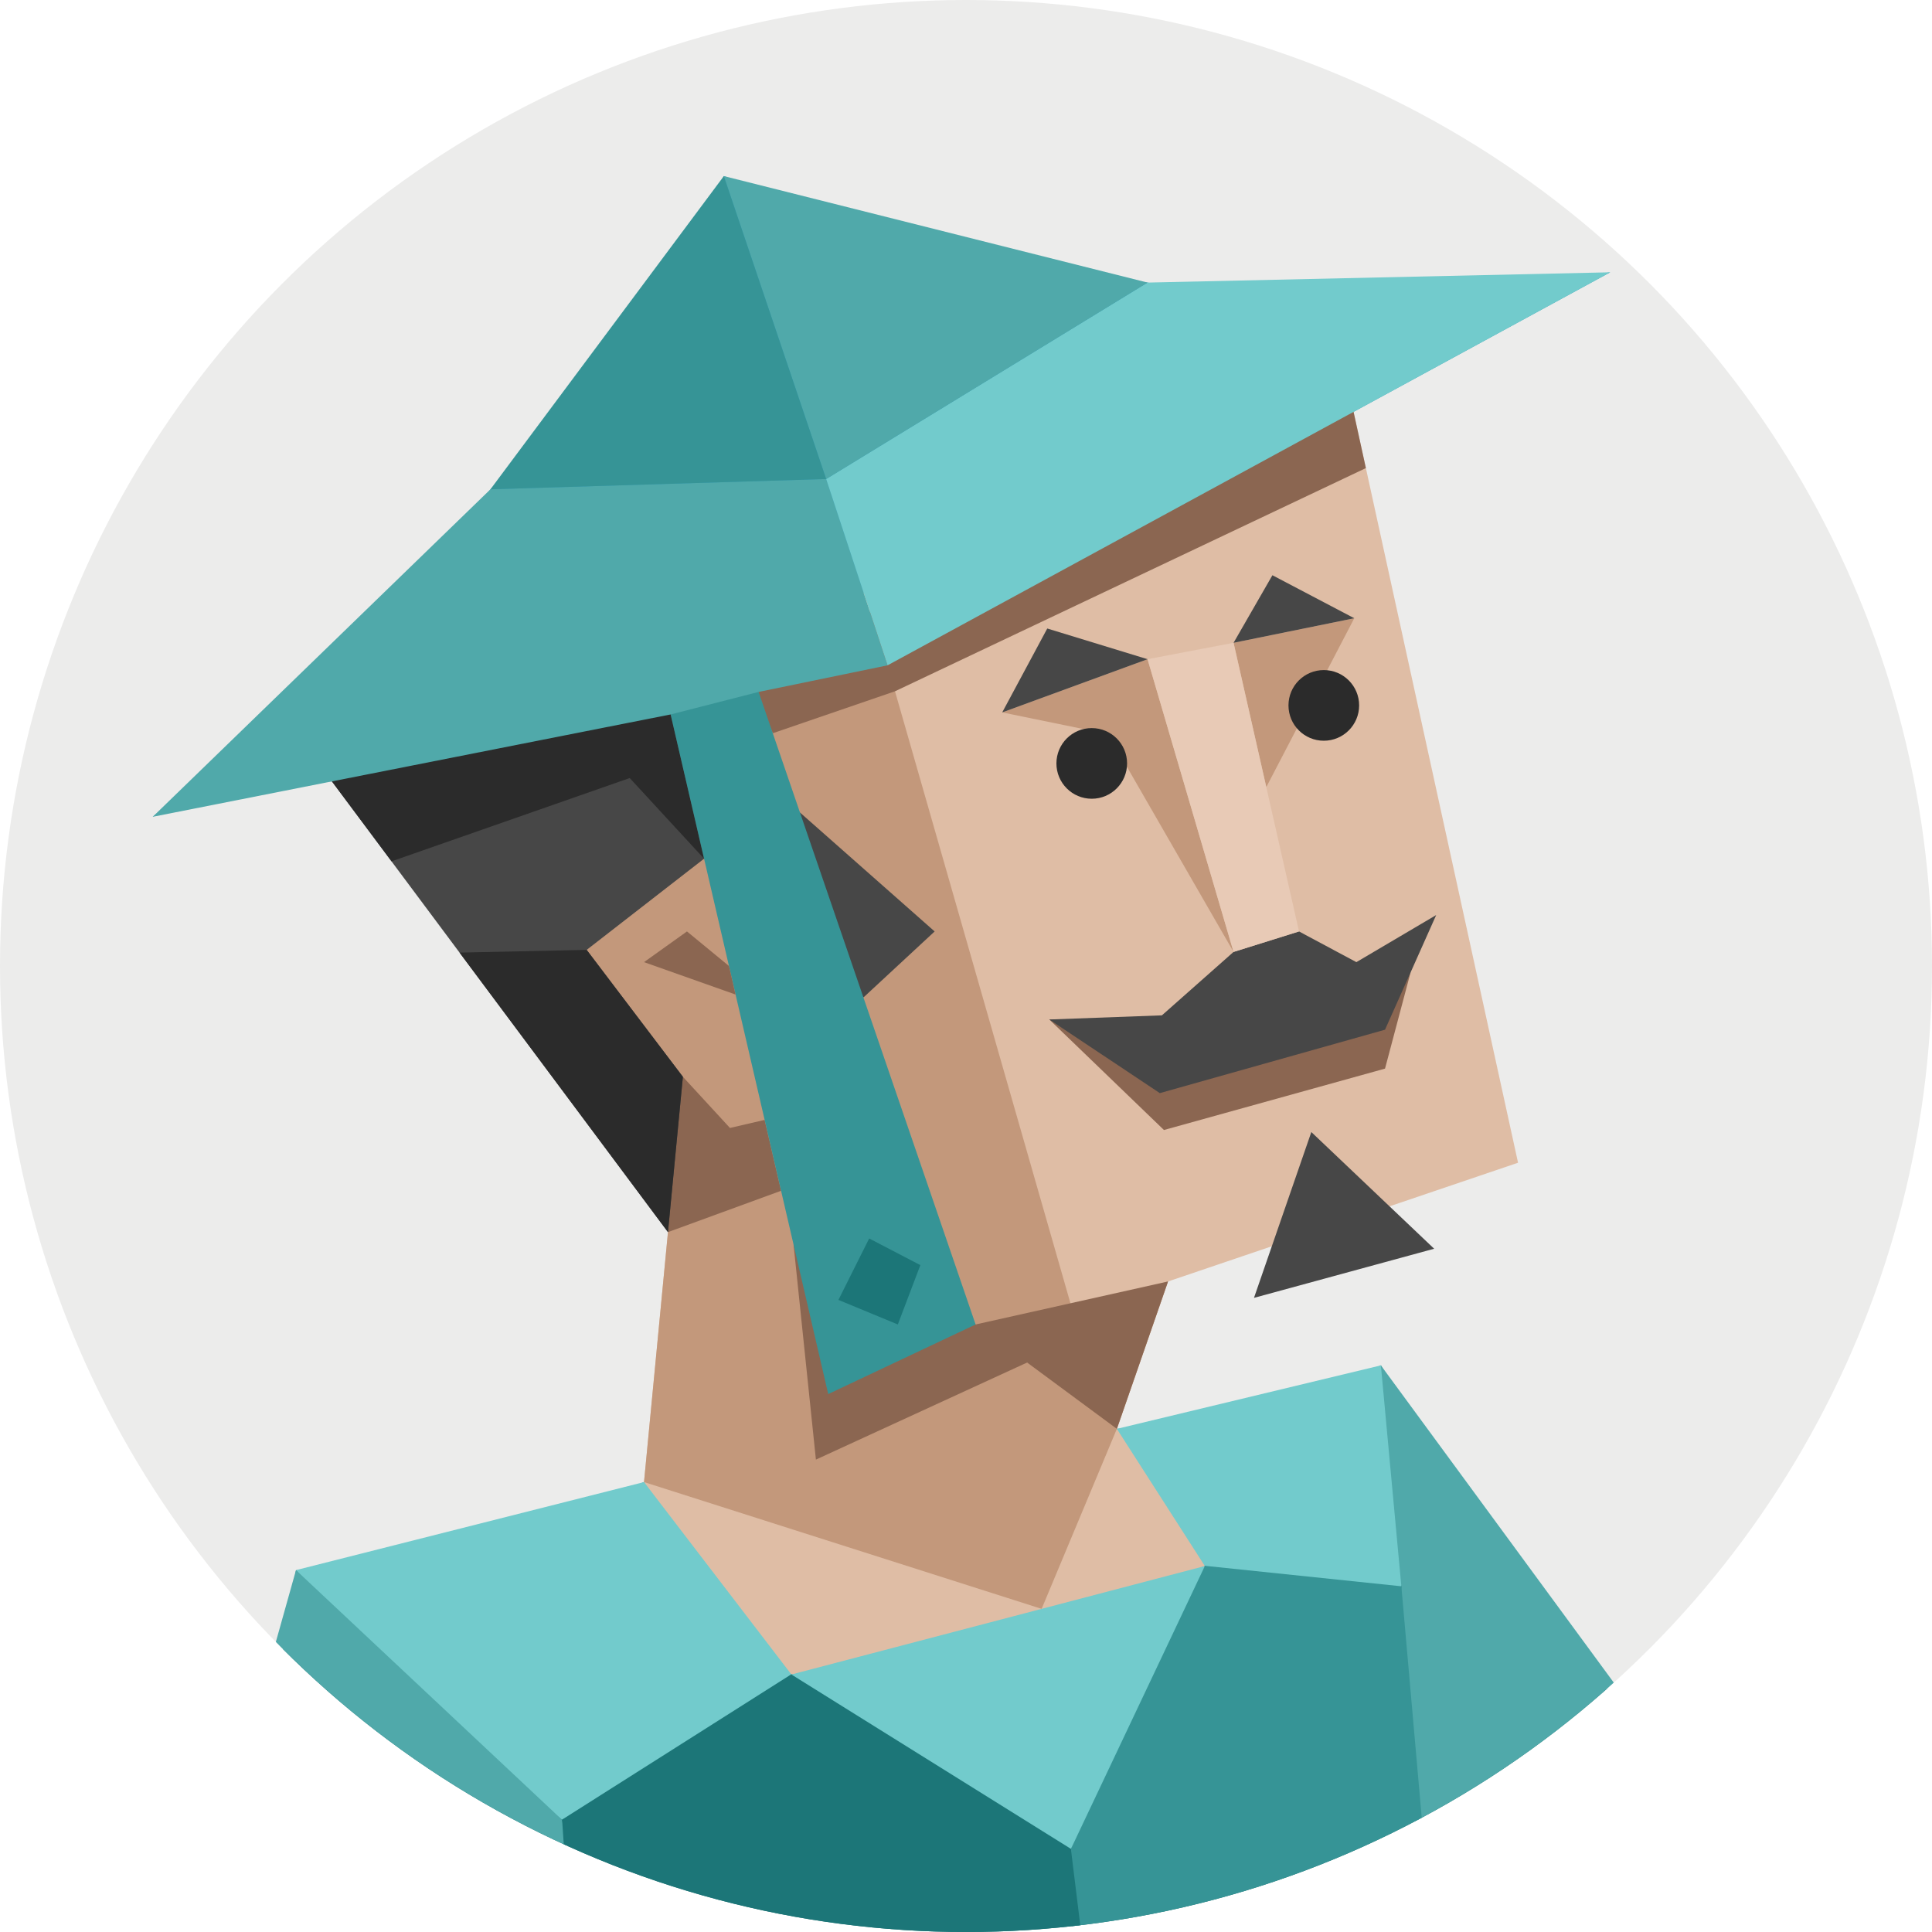 <svg id="illustration" xmlns="http://www.w3.org/2000/svg" viewBox="0 0 350 350"><defs><style>.cls-1{fill:none;}.cls-2{fill:#ececeb;}.cls-3{clip-path:url(#clip-path);}.cls-4{fill:#1c7678;}.cls-10,.cls-11,.cls-12,.cls-13,.cls-14,.cls-4,.cls-5,.cls-6,.cls-7,.cls-8,.cls-9{fill-rule:evenodd;}.cls-5{fill:#3aa0ba;}.cls-6{fill:#dfbda5;}.cls-7{fill:#c3987b;}.cls-8{fill:#8b6651;}.cls-9{fill:#474747;}.cls-10,.cls-15{fill:#2b2b2b;}.cls-11{fill:#e8cab6;}.cls-12{fill:#369496;}.cls-13{fill:#50a9aa;}.cls-14{fill:#72cbcc;}</style><clipPath id="clip-path"><circle class="cls-1" cx="175" cy="175" r="175"/></clipPath></defs><circle class="cls-2" cx="175" cy="175" r="175"/><g class="cls-3"><path class="cls-4" d="M76.36,355.65c32.9-2.46,65.93-.91,98.88-.85,29.37.06,58.49,1.57,87.56,4.36l-3.74-12.79,12.05-2.75,7.05-14.68,11.38-3.14,7.72-14.29-21.9-20-25.2-44.17-23,11.14-24.83.36-85.67,9.64-28.59,13-34.45,3L47,324.71,32.48,361C47,358.17,61.81,356.73,76.36,355.65Z"/><polygon class="cls-5" points="291.7 49.33 237.66 56.27 207.89 51.19 167.06 45.9 131.13 31.9 119.26 60.27 88.85 88.64 71.42 112.11 27.67 147.97 47.63 138.28 60.13 141.56 123.24 136.98 140 132.83 160.79 120.53 208.05 103.47 245.21 74.61 291.7 49.33"/><polygon class="cls-6" points="245.21 74.61 275.01 210.64 211.6 232.15 202.33 258.85 217.5 269.26 218.27 283.7 179.83 300.27 143.37 303.35 123.16 287.88 116.67 268.49 123.71 195.07 106.28 172.08 127.55 155.56 156.42 180.7 169.32 168.74 121.49 129.43 131.87 116.45 245.21 74.61"/><polygon class="cls-7" points="181.56 129.06 200.74 132.99 223.47 172.45 207.89 119.42 181.56 129.06"/><polygon class="cls-7" points="223.47 116.45 245.34 112 229.4 142.59 223.47 116.45"/><polygon class="cls-8" points="190.09 184.69 210.86 204.71 250.91 193.59 255.54 176.16 227.54 186.54 190.09 184.69"/><polygon class="cls-7" points="160.79 120.53 194.17 236.97 211.6 232.15 202.33 258.85 188.7 291.46 116.67 268.49 121.01 223.21 117.99 205.94 116.64 192.86 100.98 169.87 126.27 150.04 156.42 180.7 162.69 168.3 144.93 147.2 132.49 121.57 160.79 120.53"/><polygon class="cls-8" points="176.74 239.94 202.33 258.85 211.6 232.15 176.74 239.94"/><polygon class="cls-8" points="123.71 195.07 132.24 204.34 138.52 202.88 141.5 215.72 121.01 223.21 117.99 205.94 123.71 195.07"/><polygon class="cls-8" points="247.44 84.8 162.14 125.23 140 132.83 135.23 121.47 243.49 69.73 245.21 74.61 247.44 84.8"/><polygon class="cls-8" points="176.74 239.94 188.98 245.5 147.81 264.42 143.76 225.47 176.74 239.94"/><polygon class="cls-9" points="129.46 127.39 144.93 147.2 169.32 168.74 156.42 180.7 127.55 155.56 106.28 172.08 123.71 195.07 121.01 223.21 60.13 141.56 97.75 121.64 129.46 127.39"/><polygon class="cls-9" points="245.34 112 230.51 104.21 223.47 116.45 245.34 112"/><polygon class="cls-9" points="207.89 119.42 189.72 113.86 181.56 129.06 207.89 119.42"/><polygon class="cls-10" points="127.55 155.56 114.08 140.95 70.93 156.04 60.13 141.56 92.45 124.45 121.49 129.43 127.55 155.56"/><polygon class="cls-10" points="106.28 172.08 83.25 172.57 121.01 223.21 123.71 195.07 106.28 172.08"/><polygon class="cls-9" points="235.33 168.74 223.47 172.45 210.49 183.94 190.09 184.69 210.11 198.03 250.91 186.54 260.18 165.77 245.72 174.3 235.33 168.74"/><polygon class="cls-9" points="237.56 205.08 227.17 235.12 259.81 226.22 237.56 205.08"/><polygon class="cls-11" points="223.47 116.45 235.33 168.74 223.47 172.45 207.89 119.42 223.47 116.45"/><polygon class="cls-12" points="137.43 125.35 176.74 239.94 150.04 252.55 121.49 129.43 128.57 120.58 137.43 125.35"/><polygon class="cls-13" points="27.67 147.97 121.49 129.43 137.43 125.35 160.79 120.53 149.67 86.78 88.85 88.64 27.67 147.97"/><polygon class="cls-14" points="149.67 86.78 207.89 51.19 291.7 49.33 160.79 120.53 149.67 86.78"/><polygon class="cls-13" points="207.89 51.19 131.13 31.9 149.67 86.78 207.89 51.19"/><polygon class="cls-12" points="131.13 31.9 88.85 88.64 149.67 86.78 131.13 31.9"/><polygon class="cls-8" points="132.06 175 124.45 168.74 116.67 174.3 133.25 180.17 132.06 175"/><polygon class="cls-4" points="166.73 229.19 157.46 224.36 151.89 235.49 162.65 239.94 166.73 229.19"/><polygon class="cls-14" points="116.67 268.49 53.62 284.44 76.38 309.48 101.83 329.68 123.44 318.82 143.37 303.35 116.67 268.49"/><polygon class="cls-14" points="202.33 258.85 218.27 283.7 238.28 288.88 253.87 287.4 257.33 274.9 250.16 247.35 202.33 258.85"/><path class="cls-13" d="M76.36,355.65c9.73-.73,19.47-1.1,29.22-1.27l-3.75-24.7L53.62,284.44,32.13,361.11C46.72,358.2,61.7,356.74,76.36,355.65Z"/><polygon class="cls-13" points="250.16 247.35 253.87 287.4 252.46 309.29 259.06 346.37 297.26 311.51 250.16 247.35"/><path class="cls-12" d="M260.15,358.91l-1.09-12.54-5.19-59-35.6-3.71-14.39,25.55L194,334.94l.29,20.11Q227.36,355.82,260.15,358.91Z"/><path class="cls-4" d="M175.24,354.8q10.63,0,21.24.3L194,334.94,170.81,317l-27.45-13.69-41.53,26.33,1.66,24.74C127.4,353.94,151.34,354.76,175.24,354.8Z"/><polygon class="cls-14" points="218.27 283.7 194.01 334.94 143.37 303.35 188.7 291.46 218.27 283.7"/></g><circle class="cls-15" cx="197.78" cy="138.3" r="6.4"/><circle class="cls-15" cx="239.82" cy="127.79" r="6.4"/></svg>